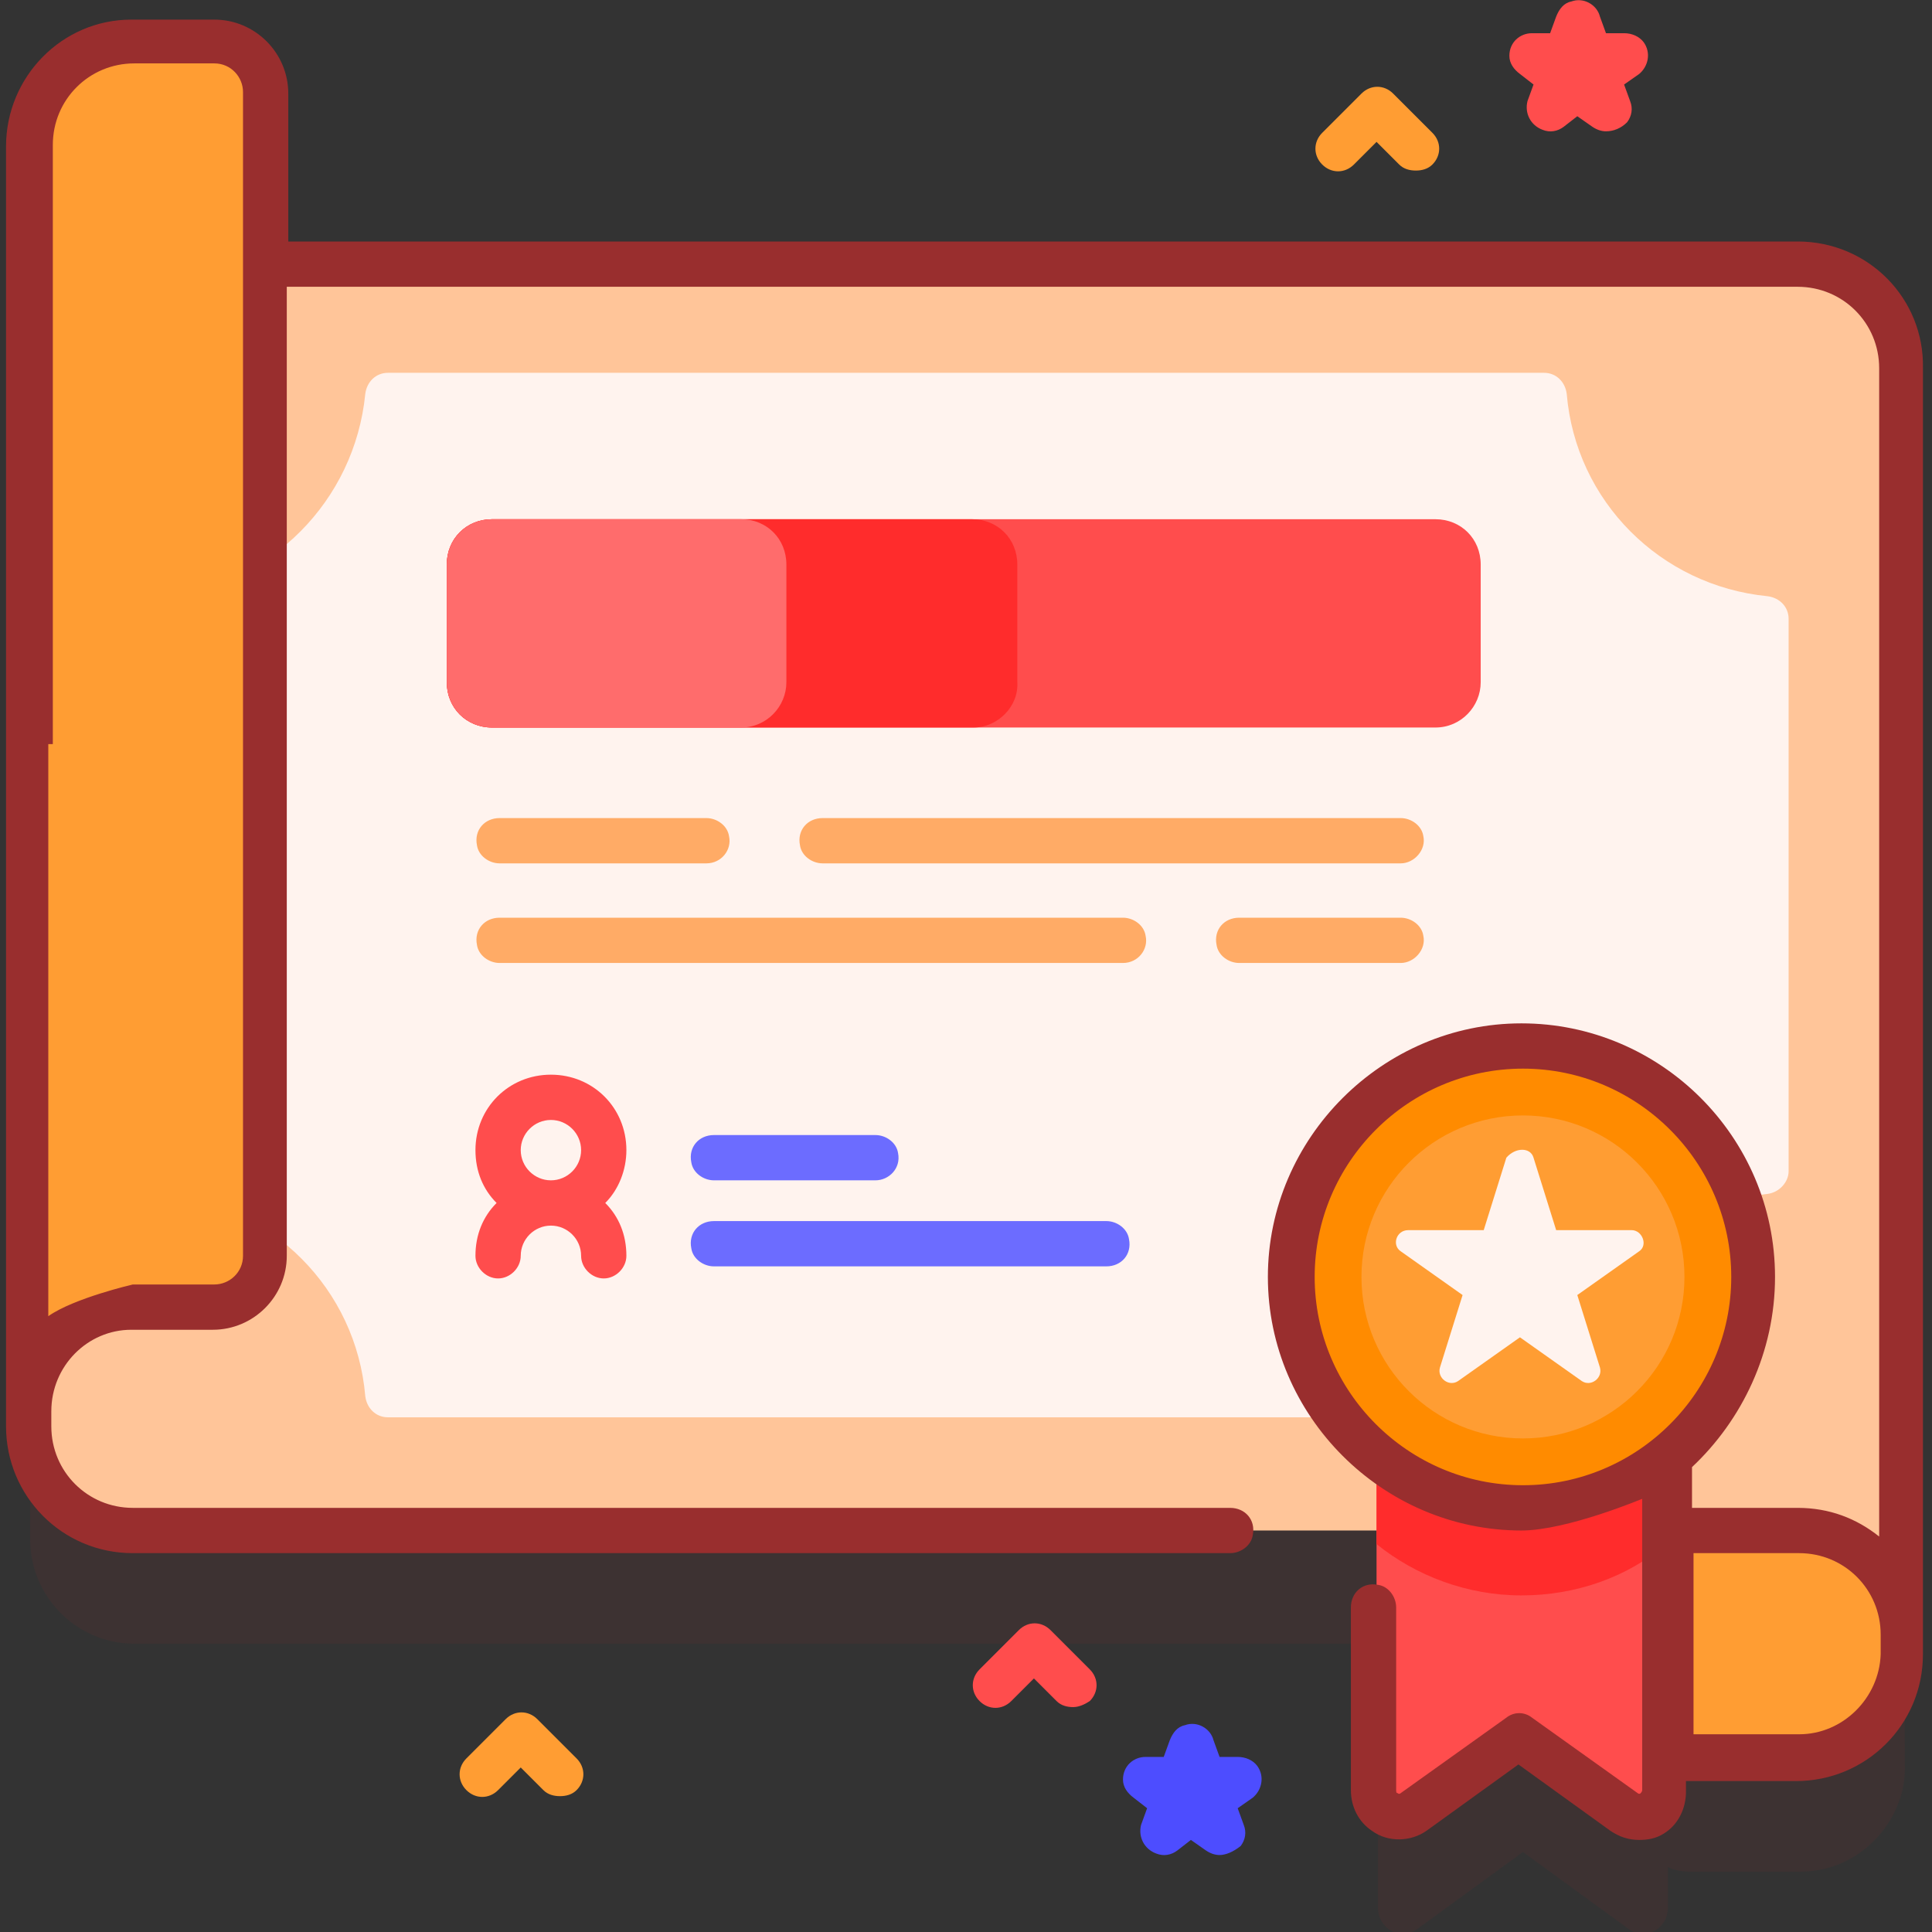 <?xml version="1.0" encoding="utf-8"?>
<!-- Generator: Adobe Illustrator 23.0.1, SVG Export Plug-In . SVG Version: 6.00 Build 0)  -->
<svg version="1.1" id="Camada_1" xmlns="http://www.w3.org/2000/svg" xmlns:xlink="http://www.w3.org/1999/xlink" x="0px" y="0px"
	 viewBox="0 0 128 128" style="enable-background:new 0 0 128 128;" xml:space="preserve">
<rect x="0" y="0" width="128" height="128" fill="#333333" stroke="none"/>
<style type="text/css">
	.st0{opacity:0.1;fill:#992E2E;enable-background:new    ;}
	.st1{fill:#FF9D33;}
	.st2{fill:#FFC599;}
	.st3{fill:#FFF3EE;}
	.st4{fill:#FFAB66;}
	.st5{fill:#FF4D4D;}
	.st6{fill:#FF2C2C;}
	.st7{fill:#FF8B00;}
	.st8{fill:#992E2E;}
	.st9{fill:#FF6C6C;}
	.st10{fill:#6C6CFF;}
	.st11{fill:#4D4DFF;}
	.st12{fill:#FF7EB8;}
	.st13{fill:#FF5BA8;}
	.st14{fill:#02FFB3;}
	.st15{fill:#FFFFFF;}
	.st16{fill:#9FB0FE;}
	.st17{fill:#6583FE;}
	.st18{fill:#01ECA5;}
	.st19{fill:#2C27FF;}
	.st20{fill:#EBEBFF;}
	.st21{fill:#FFB3B3;}
	.st22{fill:#B3B3FF;}
	.st23{fill:#FF7300;}
	.st24{fill:#9494FF;}
	.st25{fill:#D9D9FF;}
	.st26{fill:#AFABC6;}
	.st27{fill:#8E8CA8;}
	.st28{fill:#F5F4F9;}
	.st29{fill:#FFBE92;}
	.st30{fill:#DDD9E4;}
	.st31{fill:#C182F9;}
	.st32{fill:#CECAE0;}
	.st33{fill:#FFA052;}
	.st34{fill:#FDD250;}
	.st35{fill:#FFE783;}
	.st36{fill:#FF8736;}
</style>
<g>
	<path class="st0" d="M126,31.9c0-3.8-3.1-6.9-6.9-6.9H17.6V14c0-1.9-1.5-3.4-3.4-3.4H8.8C5,10.6,2,13.7,2,17.5V102
		c0,3.8,3.1,6.9,6.9,6.9h82.4v17.5c0,1.4,1.5,2.2,2.6,1.4l7-5.1l7,5.1c1.1,0.8,2.6,0,2.6-1.4v-2.7c0.4,0.2,0.9,0.3,1.4,0.3h7.4
		c3.1,0,5.7-2.1,6.6-4.9c0.2-0.6,0.3-1.3,0.3-1.9L126,31.9z"/>
	<path class="st1" d="M119.2,116.4H112c-1.9,0-3.4-1.5-3.4-3.4V98h10.6c3.8,0,6.8-3.1,6.8-6.9v18.3c0,0.7-0.1,1.3-0.3,2
		C124.9,114.3,122.3,116.4,119.2,116.4L119.2,116.4z"/>
	<path class="st2" d="M126,108.2c0-3.8-3.1-6.8-6.9-6.8H8.8C5,101.3,2,98.3,2,94.5v-77h117.2c3.8,0,6.9,3.1,6.9,6.8V108.2z"/>
	<path class="st3" d="M118.5,77.6V41c0-0.8-0.6-1.4-1.4-1.5c-7.1-0.7-12.7-6.3-13.3-13.4c-0.1-0.8-0.7-1.4-1.5-1.4H25.7
		c-0.8,0-1.4,0.6-1.5,1.4c-0.7,7.1-6.3,12.7-13.3,13.4c-0.8,0.1-1.4,0.7-1.4,1.5v36.6c0,0.8,0.6,1.4,1.4,1.5
		c7.1,0.7,12.7,6.3,13.3,13.4c0.1,0.8,0.7,1.4,1.5,1.4h76.6c0.8,0,1.4-0.6,1.5-1.4c0.7-7.1,6.3-12.7,13.3-13.4
		C117.9,79,118.5,78.3,118.5,77.6z"/>
	<path class="st4" d="M92.8,57.2H54.5c-0.7,0-1.4-0.5-1.5-1.2c-0.2-1,0.5-1.8,1.5-1.8l38.3,0c0.7,0,1.4,0.5,1.5,1.2
		C94.5,56.3,93.7,57.2,92.8,57.2z"/>
	<path class="st4" d="M46.8,57.2H33.1c-0.7,0-1.4-0.5-1.5-1.2c-0.2-1,0.5-1.8,1.5-1.8l13.7,0c0.7,0,1.4,0.5,1.5,1.2
		C48.5,56.3,47.8,57.2,46.8,57.2z"/>
	<path class="st4" d="M92.8,63.8l-10.7,0c-0.7,0-1.4-0.5-1.5-1.2c-0.2-1,0.5-1.8,1.5-1.8h10.7c0.7,0,1.4,0.5,1.5,1.2
		C94.5,62.9,93.7,63.8,92.8,63.8L92.8,63.8z"/>
	<path class="st4" d="M74.4,63.8l-41.3,0c-0.7,0-1.4-0.5-1.5-1.2c-0.2-1,0.5-1.8,1.5-1.8h41.3c0.7,0,1.4,0.5,1.5,1.2
		C76.1,62.9,75.4,63.8,74.4,63.8z"/>
	<path class="st1" d="M2,93.5V9.6C2,5.9,5,2.8,8.8,2.8h5.3c1.9,0,3.4,1.5,3.4,3.4v77c0,1.9-1.5,3.4-3.4,3.4H8.8
		C5,86.6,2,89.7,2,93.5z"/>
	<path class="st5" d="M110.4,92.9v25.9c0,1.4-1.5,2.2-2.6,1.4l-7-5.1l-7,5.1c-1.1,0.8-2.6,0-2.6-1.4V92.9H110.4z"/>
	<path class="st6" d="M110.4,92.9v9.4c-2.6,2.2-6,3.4-9.6,3.4s-7-1.3-9.6-3.4v-9.4H110.4z"/>
	<circle class="st7" cx="100.9" cy="84.6" r="15.3"/>
	<path class="st8" d="M119.1,16h-100V6.2c0-2.7-2.2-4.9-4.9-4.9H8.7c-4.6,0-8.3,3.8-8.3,8.4l0,84.8c0,4.6,3.7,8.4,8.4,8.4h72.7
		c0.7,0,1.4-0.5,1.5-1.2c0.2-1-0.5-1.8-1.5-1.8H8.8c-3,0-5.4-2.4-5.4-5.4v-1c0-3,2.4-5.4,5.3-5.4h5.4c2.7,0,4.9-2.2,4.9-4.9V19
		h100.1c3,0,5.4,2.4,5.4,5.4v77.4c-1.5-1.2-3.3-1.9-5.4-1.9h-7v-2.7c3.3-3.1,5.5-7.6,5.5-12.6c0-9.3-7.6-16.8-16.8-16.8
		s-16.8,7.6-16.8,16.8s7.6,16.8,16.8,16.8c3,0,8-2.1,8-2.1v19.3c0,0,0,0.1-0.1,0.2c-0.1,0.1-0.2,0-0.2,0l-7-5
		c-0.5-0.4-1.2-0.4-1.7,0l-7,5c0,0-0.1,0.1-0.2,0c-0.1,0-0.1-0.1-0.1-0.2v-12.1c0-0.7-0.5-1.4-1.2-1.5c-1-0.2-1.8,0.5-1.8,1.5v12.1
		c0,1.1,0.5,2.1,1.4,2.7c1.1,0.8,2.6,0.7,3.6,0l6.1-4.4l6.1,4.4c0.6,0.4,1.2,0.6,1.9,0.6c0.6,0,1.1-0.1,1.6-0.4
		c1-0.6,1.5-1.7,1.5-2.8v-0.7h7.3c4.6,0,8.4-3.7,8.4-8.4V24.4C127.5,19.8,123.8,16,119.1,16L119.1,16z M16.1,83.2
		c0,1.1-0.9,1.9-1.9,1.9H8.8c0,0-3.9,0.9-5.6,2.1V49.3c0.3,0,0.3,0,0.3,0V9.6c0-3,2.4-5.4,5.4-5.4h5.3c1.1,0,1.9,0.9,1.9,1.9V83.2z
		 M87.1,84.6c0-7.6,6.2-13.8,13.8-13.8s13.8,6.2,13.8,13.8s-6.2,13.8-13.8,13.8S87.1,92.2,87.1,84.6z M119.2,114.9h-7v-12h7
		c3,0,5.4,2.4,5.4,5.4v1.3C124.5,112.5,122.1,114.9,119.2,114.9z"/>
	<circle class="st1" cx="100.9" cy="84.6" r="10.7"/>
	<path class="st3" d="M101.6,76.7l1.5,4.8h5c0.7,0,1.1,1,0.5,1.4l-4.1,2.9l1.5,4.8c0.2,0.7-0.6,1.3-1.2,0.9l-4.1-2.9l-4.1,2.9
		c-0.6,0.4-1.4-0.2-1.2-0.9l1.5-4.8l-4.1-2.9c-0.6-0.4-0.3-1.4,0.5-1.4h5l1.5-4.8C100.4,76,101.4,76,101.6,76.7L101.6,76.7z"/>
	<path class="st5" d="M95.1,48.2H32.6c-1.7,0-3-1.3-3-3v-7.8c0-1.7,1.3-3,3-3h62.5c1.7,0,3,1.3,3,3v7.8
		C98.1,46.8,96.8,48.2,95.1,48.2z"/>
	<path class="st6" d="M64.5,48.2H32.6c-1.7,0-3-1.3-3-3v-7.8c0-1.7,1.3-3,3-3h31.8c1.7,0,3,1.3,3,3v7.8
		C67.5,46.8,66.1,48.2,64.5,48.2L64.5,48.2z"/>
	<path class="st9" d="M49.1,48.2H32.6c-1.7,0-3-1.3-3-3v-7.8c0-1.7,1.3-3,3-3h16.5c1.7,0,3,1.3,3,3v7.8
		C52.1,46.8,50.8,48.2,49.1,48.2z"/>
	<path class="st10" d="M58,78.2H47.3c-0.7,0-1.4-0.5-1.5-1.2c-0.2-1,0.5-1.8,1.5-1.8H58c0.7,0,1.4,0.5,1.5,1.2
		C59.7,77.4,58.9,78.2,58,78.2z"/>
	<path class="st10" d="M73.3,83.9h-26c-0.7,0-1.4-0.5-1.5-1.2c-0.2-1,0.5-1.8,1.5-1.8h26c0.7,0,1.4,0.5,1.5,1.2
		C75,83.1,74.3,83.9,73.3,83.9z"/>
	<path class="st5" d="M41.5,76.2c0-2.8-2.2-5-5-5c-2.8,0-5,2.2-5,5c0,1.4,0.5,2.6,1.4,3.5c-0.9,0.9-1.4,2.1-1.4,3.5
		c0,0.8,0.7,1.5,1.5,1.5c0.8,0,1.5-0.7,1.5-1.5c0-1.1,0.9-2,2-2c1.1,0,2,0.9,2,2c0,0.8,0.7,1.5,1.5,1.5c0.8,0,1.5-0.7,1.5-1.5
		c0-1.4-0.5-2.6-1.4-3.5C41,78.8,41.5,77.5,41.5,76.2z M36.5,74.2c1.1,0,2,0.9,2,2s-0.9,2-2,2c-1.1,0-2-0.9-2-2S35.4,74.2,36.5,74.2
		z"/>
	<path class="st5" d="M106.4,8.7c-0.3,0-0.6-0.1-0.9-0.3l-1-0.7l-0.9,0.7c-0.4,0.3-0.9,0.4-1.4,0.2c-0.8-0.3-1.2-1.1-1-1.9l0.4-1.1
		l-0.9-0.7c-0.4-0.3-0.7-0.7-0.7-1.2c0-0.9,0.7-1.5,1.5-1.5h1.2l0.4-1.1c0.2-0.5,0.5-0.9,1-1c0.8-0.3,1.7,0.2,1.9,1l0.4,1.1l1.2,0
		c0.5,0,1,0.2,1.3,0.6c0.5,0.7,0.3,1.6-0.3,2.1l-1,0.7l0.4,1.1c0.2,0.5,0.1,1-0.2,1.4C107.4,8.5,106.9,8.7,106.4,8.7L106.4,8.7z"/>
	<path class="st11" d="M80.8,122.9c-0.3,0-0.6-0.1-0.9-0.3l-1-0.7l-0.9,0.7c-0.4,0.3-0.9,0.4-1.4,0.2c-0.8-0.3-1.2-1.1-1-1.9
		l0.4-1.1l-0.9-0.7c-0.4-0.3-0.7-0.7-0.7-1.2c0-0.9,0.7-1.5,1.5-1.5h1.2l0.4-1.1c0.2-0.5,0.5-0.9,1-1c0.8-0.3,1.7,0.2,1.9,1l0.4,1.1
		h1.2c0.5,0,1,0.2,1.3,0.6c0.5,0.7,0.3,1.6-0.3,2.1l-1,0.7l0.4,1.1c0.2,0.5,0.1,1-0.2,1.4C81.7,122.7,81.2,122.9,80.8,122.9
		L80.8,122.9z"/>
	<path class="st1" d="M93.8,11.3c-0.4,0-0.8-0.1-1.1-0.4l-1.5-1.5l-1.5,1.5c-0.6,0.6-1.5,0.6-2.1,0c-0.6-0.6-0.6-1.5,0-2.1l2.6-2.6
		c0.6-0.6,1.5-0.6,2.1,0l2.6,2.6c0.6,0.6,0.6,1.5,0,2.1C94.6,11.2,94.2,11.3,93.8,11.3z"/>
	<path class="st1" d="M37.1,119c-0.4,0-0.8-0.1-1.1-0.4l-1.5-1.5l-1.5,1.5c-0.6,0.6-1.5,0.6-2.1,0c-0.6-0.6-0.6-1.5,0-2.1l2.6-2.6
		c0.6-0.6,1.5-0.6,2.1,0l2.6,2.6c0.6,0.6,0.6,1.5,0,2.1C37.9,118.9,37.5,119,37.1,119z"/>
	<path class="st5" d="M71.1,113.1c-0.4,0-0.8-0.1-1.1-0.4l-1.5-1.5l-1.5,1.5c-0.6,0.6-1.5,0.6-2.1,0c-0.6-0.6-0.6-1.5,0-2.1l2.6-2.6
		c0.6-0.6,1.5-0.6,2.1,0l2.6,2.6c0.6,0.6,0.6,1.5,0,2.1C71.9,112.9,71.5,113.1,71.1,113.1z"/>
</g>
</svg>

